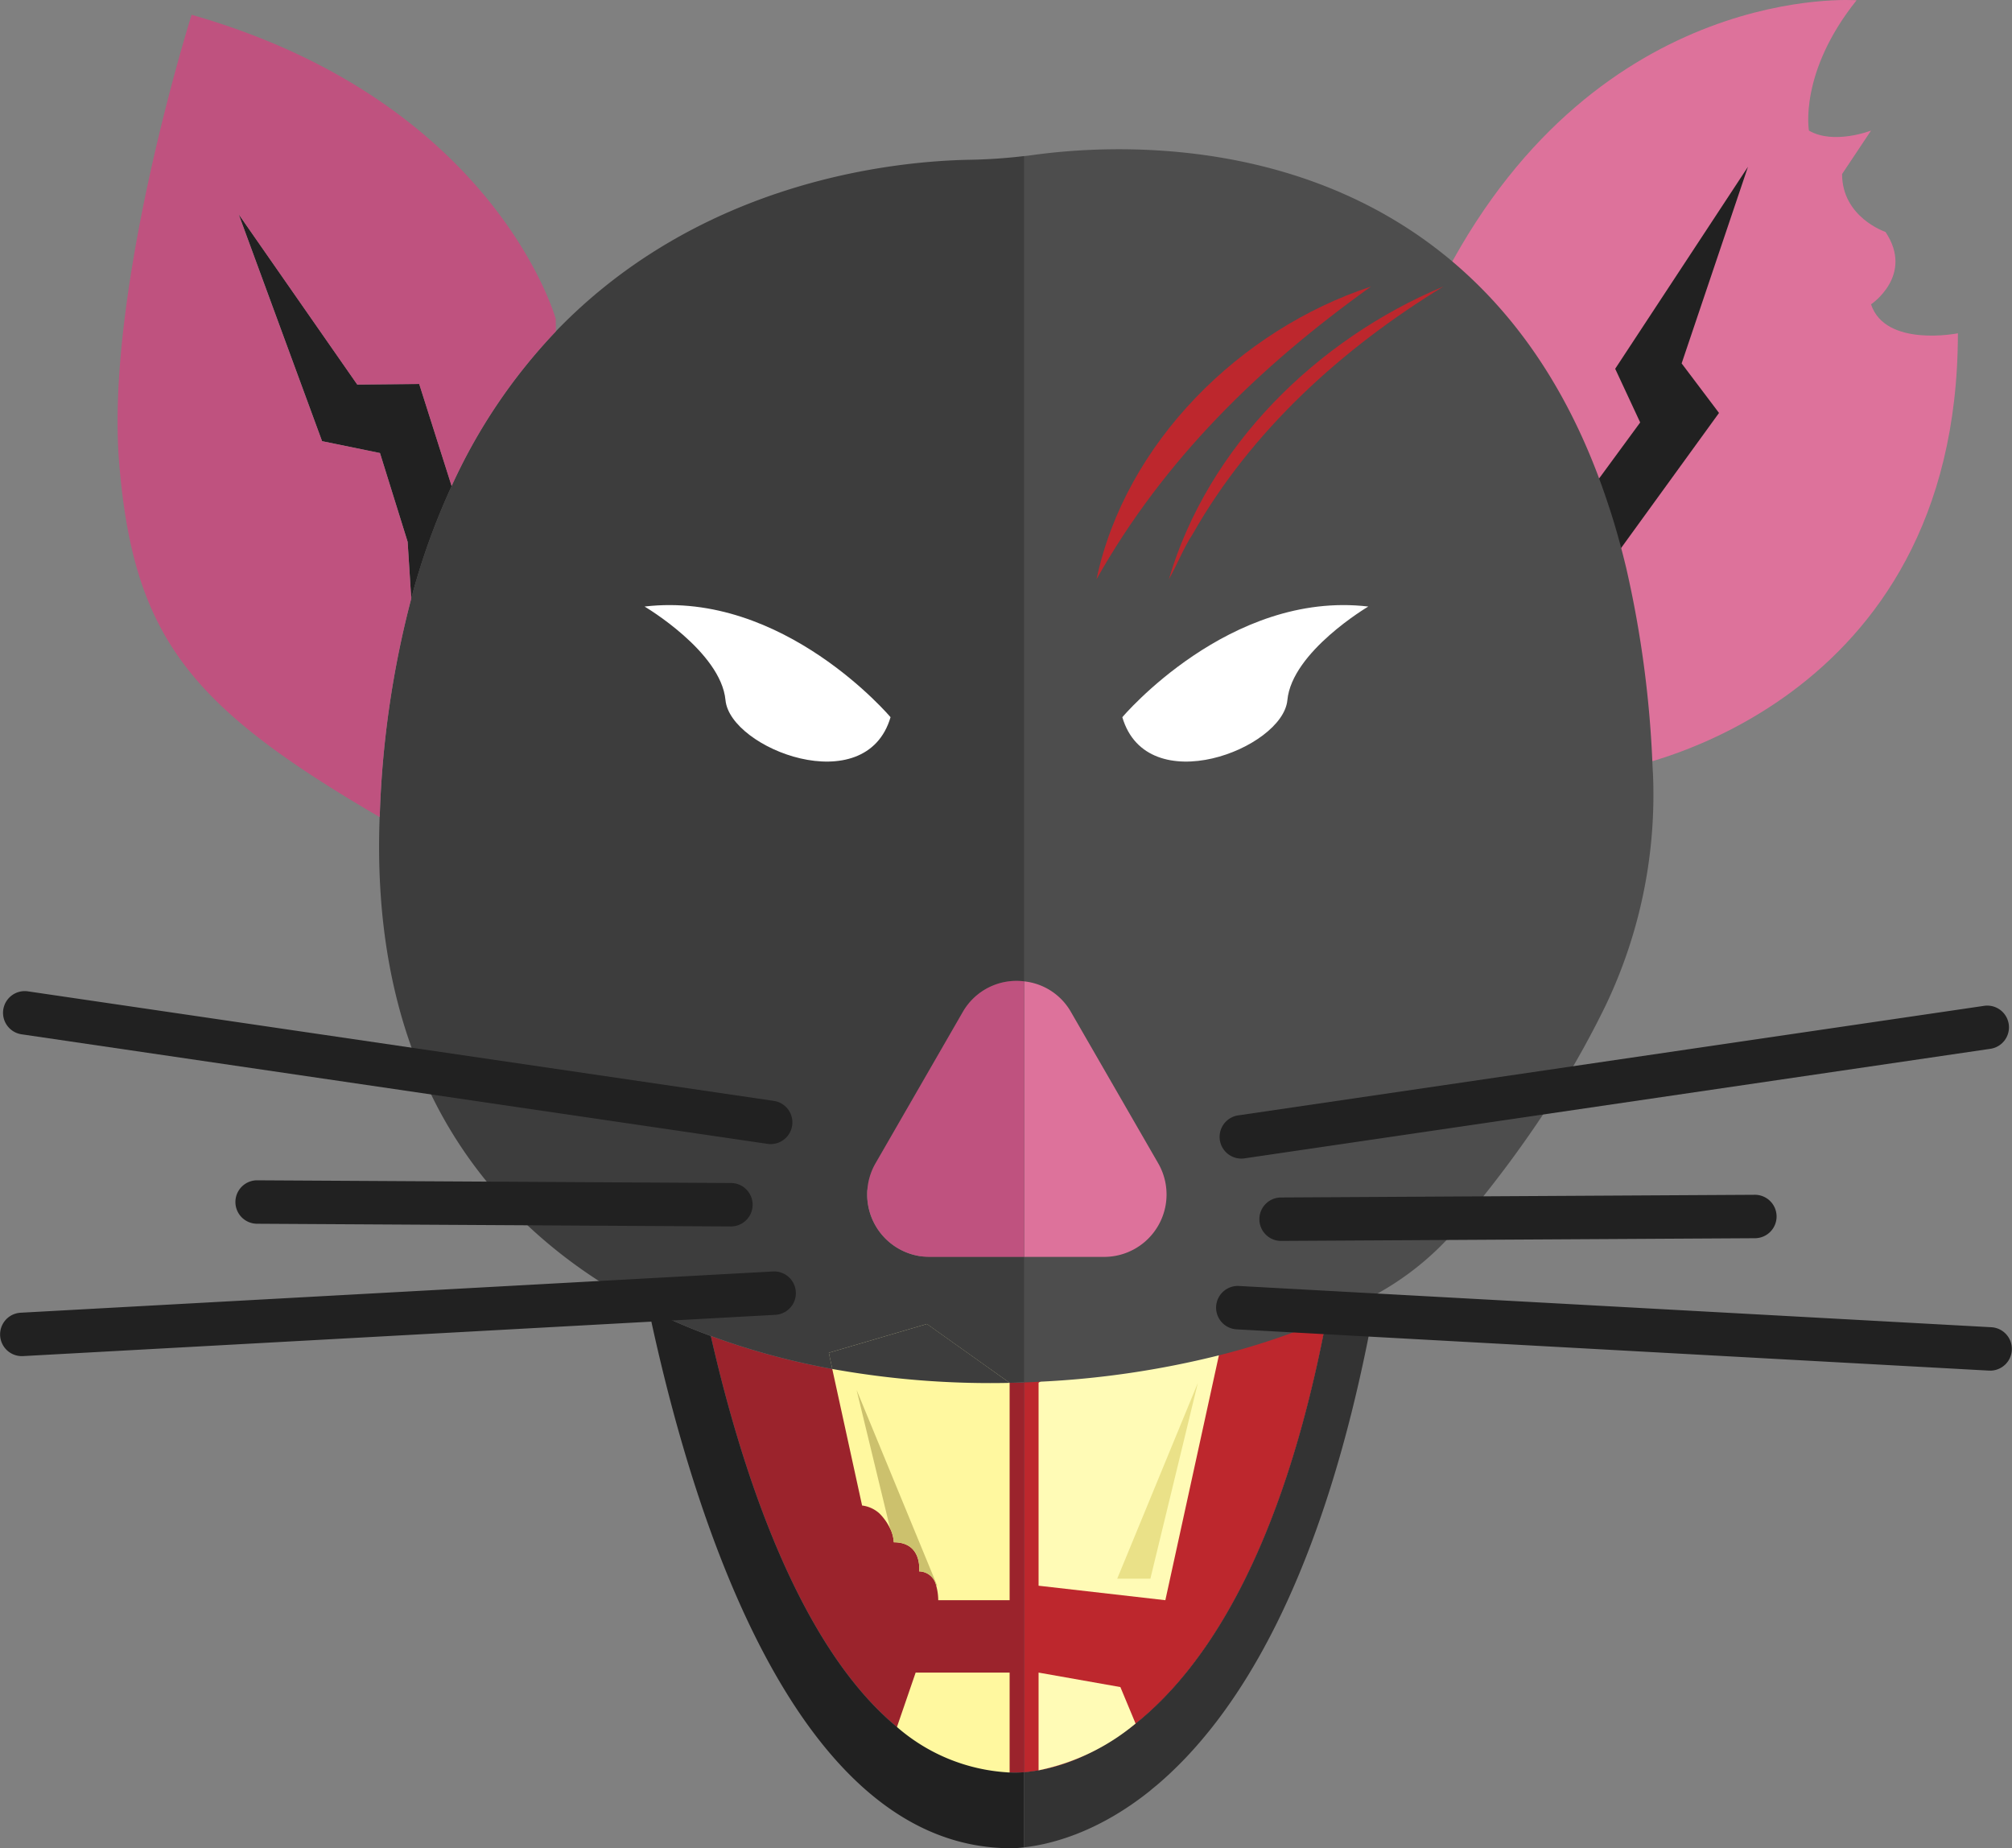 <svg id="Group_544" data-name="Group 544" xmlns="http://www.w3.org/2000/svg" width="257.62" height="236.629" viewBox="0 0 257.62 236.629">
  <rect x="0" y="0" width="257.62" height="236.629" fill="#808080" stroke="none"/>
  <g id="Group_514" data-name="Group 514" transform="translate(131.127 105.029)">
    <path id="Path_117" data-name="Path 117" d="M162,1058.3V1172c.538-.037,1.149-.13,1.854-.241a23.981,23.981,0,0,0,6.581-2.243,3.926,3.926,0,0,0,.556-.278,29.534,29.534,0,0,0,2.577-1.5q.445-.278.89-.612c.593-.408,1.2-.871,1.817-1.353,8.675-6.951,18.686-21.466,24.432-51.775.056-.278.111-.575.167-.853q1.029-5.617,1.872-11.975c.519-3.967.982-8.175,1.353-12.605.019-.111.019-.222.037-.334C207.972,1043,185.134,1045.321,162,1058.3Z" transform="translate(-162 -1050.14)" fill="#333"/>
  </g>
  <g id="Group_515" data-name="Group 515" transform="translate(131.127 94.857)">
    <path id="Path_118" data-name="Path 118" d="M210.475,1088.953c-.093,1.149-.2,2.28-.315,3.411q-.64,7.09-1.539,13.458-.7,5.033-1.5,9.658c-.167.908-.315,1.8-.482,2.669-6.469,34.683-17.722,51.793-27.658,60.209-.3.241-.593.482-.871.723-6.673,5.339-12.679,6.84-16.109,7.229v-9.621c.538-.037,1.149-.13,1.854-.241a23.988,23.988,0,0,0,6.581-2.243,3.927,3.927,0,0,0,.556-.278,29.534,29.534,0,0,0,2.577-1.5q.445-.278.89-.612c.593-.408,1.2-.871,1.817-1.353,8.675-6.951,18.686-21.466,24.432-51.775.056-.278.111-.574.167-.853q1.029-5.617,1.872-11.975c.519-3.967.982-8.175,1.353-12.605.019-.111.019-.222.037-.334,3.837-45.231-19-42.913-42.135-29.937v-9.139a81.61,81.61,0,0,1,18.815-7.953,2.414,2.414,0,0,1,.352-.074,30.8,30.8,0,0,1,12.068-.908h.019c.389.055.779.13,1.168.2C205.84,1047.559,212.959,1059.719,210.475,1088.953Z" transform="translate(-162 -1044.652)" fill="#333"/>
  </g>
  <g id="Group_516" data-name="Group 516" transform="translate(179.95)">
    <path id="Path_119" data-name="Path 119" d="M216.474,1091.808s42.606-7.459,42.606-55.656c0,0-9.269,1.854-11.122-3.707,0,0,5.561-3.708,1.854-9.269,0,0-5.561-1.854-5.561-7.415l3.707-5.561s-4.779,1.854-7.951,0c0,0-1.318-7.415,6.1-16.684,0,0-32.8-2.512-52.549,34.893S216.474,1091.808,216.474,1091.808Z" transform="translate(-188.338 -993.481)" fill="#dd729b"/>
  </g>
  <g id="Group_517" data-name="Group 517" transform="translate(196.007 21.353)">
    <path id="Path_120" data-name="Path 120" d="M206.455,1056.716l14.643-20.2-4.785-6.343,8.492-25.17-17,25.858,3.2,6.872-7.036,9.594L197,1053.2Z" transform="translate(-197 -1005)" fill="#212121"/>
  </g>
  <g id="Group_518" data-name="Group 518" transform="translate(131.127 105.029)">
    <path id="Path_121" data-name="Path 121" d="M204.135,1088.234c-.019.111-.019.223-.037.334-.371,4.43-.834,8.638-1.353,12.605q-.834,6.367-1.872,11.975c-.056.278-.111.575-.167.853-5.747,30.308-15.757,44.823-24.432,51.775-.612.482-1.223.945-1.817,1.353q-.445.334-.89.612a29.534,29.534,0,0,1-2.577,1.5,3.926,3.926,0,0,1-.556.278,23.981,23.981,0,0,1-6.581,2.243c-.7.111-1.316.2-1.854.241V1058.3C185.134,1045.321,207.972,1043,204.135,1088.234Z" transform="translate(-162 -1050.14)" fill="#bd272d"/>
  </g>
  <g id="Group_519" data-name="Group 519" transform="translate(132.981 214.14)">
    <path id="Path_122" data-name="Path 122" d="M175.42,1115.525a28.072,28.072,0,0,1-12.42,5.987V1109l10.474,1.854Z" transform="translate(-163 -1109)" fill="#fffbb6"/>
  </g>
  <g id="Group_520" data-name="Group 520" transform="translate(132.981 169.503)">
    <path id="Path_123" data-name="Path 123" d="M186.159,1088.614l-6.926,31.675L163,1118.435v-25.986l10.58-7.529Z" transform="translate(-163 -1084.92)" fill="#fffbb6"/>
  </g>
  <g id="Group_521" data-name="Group 521" transform="translate(91.013 171.041)">
    <path id="Path_124" data-name="Path 124" d="M180.475,1091.7v49.9a13.311,13.311,0,0,1-1.854.037,2.269,2.269,0,0,1-.334-.019,23.737,23.737,0,0,1-14.088-5.8c-12.587-10.4-19.89-32.718-23.839-50.069a93.451,93.451,0,0,0,15.553,4.227,114.2,114.2,0,0,0,22.708,1.78Z" transform="translate(-140.36 -1085.75)" fill="#9b232c"/>
  </g>
  <g id="Group_522" data-name="Group 522" transform="translate(106.12 169.503)">
    <path id="Path_125" data-name="Path 125" d="M171.663,1092.446v27.843h-9.139a7.1,7.1,0,0,0-.26-1.854,2.267,2.267,0,0,0-2.187-1.835s.463-3.726-3.244-3.726a4.689,4.689,0,0,0-.445-1.724l-.019-.018a6.9,6.9,0,0,0-1.39-1.965,4.049,4.049,0,0,0-2.206-1l-3.819-17.48-.445-2.076,12.568-3.689Z" transform="translate(-148.51 -1084.92)" fill="#fff89f"/>
  </g>
  <g id="Group_523" data-name="Group 523" transform="translate(112.108 214.14)">
    <path id="Path_126" data-name="Path 126" d="M151.74,1123.941,156.873,1109h12.032v13.132l-7.842,3.551Z" transform="translate(-151.74 -1109)" fill="#fff89f"/>
  </g>
  <g id="Group_524" data-name="Group 524" transform="translate(80.735 19.107)">
    <path id="Path_127" data-name="Path 127" d="M242.376,1113.291a119.17,119.17,0,0,1-6.062,10.974,148,148,0,0,1-11.956,16.387c-.593.7-1.186,1.427-1.817,2.15a36.778,36.778,0,0,1-9.565,7.563c-1.464.853-3,1.668-4.653,2.447h-.037c-.556.259-1.149.519-1.724.76a90.135,90.135,0,0,1-13.773,4.635,117.185,117.185,0,0,1-22.912,3.374c-.667.037-1.353.074-2.021.093l-50.393-61.853,50.393-95.157c.315-.019.649-.074.964-.111,9.732-1.372,36.518-3.021,56.372,15.849,7.026,6.673,13.18,15.924,17.388,28.659.89,2.632,1.668,5.413,2.373,8.342a136.911,136.911,0,0,1,3.374,25.47l.056,1A62.546,62.546,0,0,1,242.376,1113.291Z" transform="translate(-117.464 -1003.789)" fill="#4d4d4d"/>
  </g>
  <g id="Group_525" data-name="Group 525" transform="translate(131.127 125.643)">
    <path id="Path_128" data-name="Path 128" d="M172.251,1096.536H162V1061.26a7.84,7.84,0,0,1,6.006,3.93l11.159,19.353A7.99,7.99,0,0,1,172.251,1096.536Z" transform="translate(-162 -1061.26)" fill="#dd729b"/>
  </g>
  <g id="Group_526" data-name="Group 526" transform="translate(156.152 128.753)">
    <path id="Path_129" data-name="Path 129" d="M178.277,1082.518a2.781,2.781,0,0,1-.4-5.531l95.467-14.018a2.78,2.78,0,1,1,.808,5.5l-95.467,14.02A2.78,2.78,0,0,1,178.277,1082.518Z" transform="translate(-175.5 -1062.937)" fill="#212121"/>
  </g>
  <g id="Group_527" data-name="Group 527" transform="translate(161.209 152.967)">
    <path id="Path_130" data-name="Path 130" d="M181.009,1081.908a2.781,2.781,0,0,1-.017-5.561l60.75-.347h.017a2.781,2.781,0,0,1,.017,5.561l-60.75.347Z" transform="translate(-178.228 -1076)" fill="#212121"/>
  </g>
  <g id="Group_528" data-name="Group 528" transform="translate(155.713 164.631)">
    <path id="Path_131" data-name="Path 131" d="M274.393,1093.14c-.052,0-.1,0-.156,0l-96.345-5.285a2.78,2.78,0,1,1,.3-5.552l96.345,5.283a2.781,2.781,0,0,1-.148,5.557Z" transform="translate(-175.263 -1082.292)" fill="#212121"/>
  </g>
  <g id="Group_529" data-name="Group 529" transform="translate(143.705 77.468)">
    <path id="Path_132" data-name="Path 132" d="M168.785,1049.626s13.717-16.263,31.495-14.168c0,0-9.773,5.763-10.362,11.985S171.951,1060.389,168.785,1049.626Z" transform="translate(-168.785 -1035.271)" fill="#fff"/>
  </g>
  <g id="Group_530" data-name="Group 530" transform="translate(106.12 169.503)">
    <path id="Path_133" data-name="Path 133" d="M161.078,1084.92l-12.568,3.689.445,2.076a114.209,114.209,0,0,0,22.708,1.78v-.019Z" transform="translate(-148.51 -1084.92)" fill="#3d3d3d"/>
  </g>
  <g id="Group_531" data-name="Group 531" transform="translate(48.546 19.981)">
    <path id="Path_134" data-name="Path 134" d="M200.032,1004.26v105.662a7.915,7.915,0,0,0-7.86,3.93L181.013,1133.2a7.99,7.99,0,0,0,6.914,11.994h12.1v16.072l-1.854.056v-.019l-10.585-7.526-12.568,3.689.445,2.076a93.439,93.439,0,0,1-15.553-4.227,73.734,73.734,0,0,1-7.934-3.429h-.019c-.686-.353-1.372-.7-2.039-1.057a63.723,63.723,0,0,1-15.423-11.586l-.834-.89a56.722,56.722,0,0,1-10.084-15.071c-.278-.63-.556-1.26-.816-1.891-3.782-9.027-5.728-19.779-5.246-32.514a2.014,2.014,0,0,0,.019-.333,125.005,125.005,0,0,1,4.023-27.621v-.037a88.133,88.133,0,0,1,5.172-14.385,71.744,71.744,0,0,1,13.347-19.8c18.537-19.26,43.192-21.781,52.942-21.966A68.087,68.087,0,0,0,200.032,1004.26Z" transform="translate(-117.451 -1004.26)" fill="#3d3d3d"/>
  </g>
  <g id="Group_532" data-name="Group 532" transform="translate(111.024 125.587)">
    <path id="Path_135" data-name="Path 135" d="M171.259,1061.286v35.276h-12.1a7.99,7.99,0,0,1-6.914-11.994l11.159-19.353A7.915,7.915,0,0,1,171.259,1061.286Z" transform="translate(-151.155 -1061.23)" fill="#bf527f"/>
  </g>
  <g id="Group_533" data-name="Group 533" transform="translate(82.532 77.468)">
    <path id="Path_136" data-name="Path 136" d="M167.28,1049.626s-13.718-16.263-31.495-14.168c0,0,9.775,5.763,10.362,11.985S164.114,1060.389,167.28,1049.626Z" transform="translate(-135.785 -1035.271)" fill="#fff"/>
  </g>
  <g id="Group_534" data-name="Group 534" transform="translate(83.06 167.612)">
    <path id="Path_137" data-name="Path 137" d="M184.137,1143.182v9.621a15.6,15.6,0,0,1-3.077.074c-26.36-1.372-39.3-42.061-44.99-68.977h.019a73.659,73.659,0,0,0,7.934,3.429c3.948,17.351,11.252,39.67,23.839,50.069a23.736,23.736,0,0,0,14.088,5.8,2.254,2.254,0,0,0,.334.019A13.3,13.3,0,0,0,184.137,1143.182Z" transform="translate(-136.07 -1083.9)" fill="#212121"/>
  </g>
  <g id="Group_535" data-name="Group 535" transform="translate(30.563 27.433)">
    <path id="Path_138" data-name="Path 138" d="M135.018,1043.074a88.132,88.132,0,0,0-5.172,14.385l-.463-7.248-3.541-11.363-7.415-1.52L107.75,1008.28l15.182,21.8,7.934-.074Z" transform="translate(-107.75 -1008.28)" fill="#212121"/>
  </g>
  <g id="Group_536" data-name="Group 536" transform="translate(15.061 1.889)">
    <path id="Path_139" data-name="Path 139" d="M155.5,1035.041a71.741,71.741,0,0,0-13.347,19.8l-4.152-13.069-7.934.074-15.182-21.8,10.677,29.048,7.415,1.52,3.541,11.363.463,7.248v.037a125,125,0,0,0-4.023,27.621,2.017,2.017,0,0,1-.019.334.14.14,0,0,1-.074-.037c-24.173-14.107-31.421-22.968-33.274-45.212s9.269-57.465,9.269-57.465c38.928,11.122,46.621,38.928,46.621,38.928S155.5,1034,155.5,1035.041Z" transform="translate(-99.388 -994.5)" fill="#bf527f"/>
  </g>
  <g id="Group_537" data-name="Group 537" transform="translate(0.44 126.896)">
    <path id="Path_140" data-name="Path 140" d="M189.751,1081.519a2.763,2.763,0,0,1-.408-.03l-95.467-14.02a2.78,2.78,0,1,1,.808-5.5l95.467,14.018a2.781,2.781,0,0,1-.4,5.531Z" transform="translate(-91.5 -1061.936)" fill="#212121"/>
  </g>
  <g id="Group_538" data-name="Group 538" transform="translate(30.099 151.114)">
    <path id="Path_141" data-name="Path 141" d="M171.031,1080.908h-.017l-60.75-.347a2.781,2.781,0,0,1,.017-5.561h.017l60.75.347a2.781,2.781,0,0,1-.017,5.561Z" transform="translate(-107.5 -1075)" fill="#212121"/>
  </g>
  <g id="Group_539" data-name="Group 539" transform="translate(0 162.777)">
    <path id="Path_142" data-name="Path 142" d="M94.04,1092.14a2.781,2.781,0,0,1-.148-5.557l96.345-5.283a2.78,2.78,0,1,1,.3,5.552L94.2,1092.136C94.144,1092.14,94.092,1092.14,94.04,1092.14Z" transform="translate(-91.263 -1081.292)" fill="#212121"/>
  </g>
  <g id="Group_540" data-name="Group 540" transform="translate(143.051 177.066)">
    <path id="Path_143" data-name="Path 143" d="M178.753,1089l-6.075,25.055h-4.245Z" transform="translate(-168.433 -1089)" fill="#eae188"/>
  </g>
  <g id="Group_541" data-name="Group 541" transform="translate(109.68 177.955)">
    <path id="Path_144" data-name="Path 144" d="M160.755,1114.542h-.13a2.267,2.267,0,0,0-2.187-1.835s.463-3.726-3.244-3.726a4.689,4.689,0,0,0-.445-1.724l-.019-.018-4.3-17.759Z" transform="translate(-150.43 -1089.48)" fill="#ccc16d"/>
  </g>
  <g id="Group_542" data-name="Group 542" transform="translate(140.396 36.689)">
    <path id="Path_145" data-name="Path 145" d="M202.145,1013.273c-14.305,10.242-26.525,22.158-35.145,37.482,3.706-17.494,18.391-31.971,35.145-37.482Z" transform="translate(-167 -1013.273)" fill="#bd272d"/>
  </g>
  <g id="Group_543" data-name="Group 543" transform="translate(149.664 36.689)">
    <path id="Path_146" data-name="Path 146" d="M207.145,1013.273c-12.909,7.886-24.582,18.433-32.088,31.679-1.21,1.828-1.963,3.882-3.057,5.8,4.988-17.01,18.977-30.744,35.145-37.482Z" transform="translate(-172 -1013.273)" fill="#bd272d"/>
  </g>
</svg>
